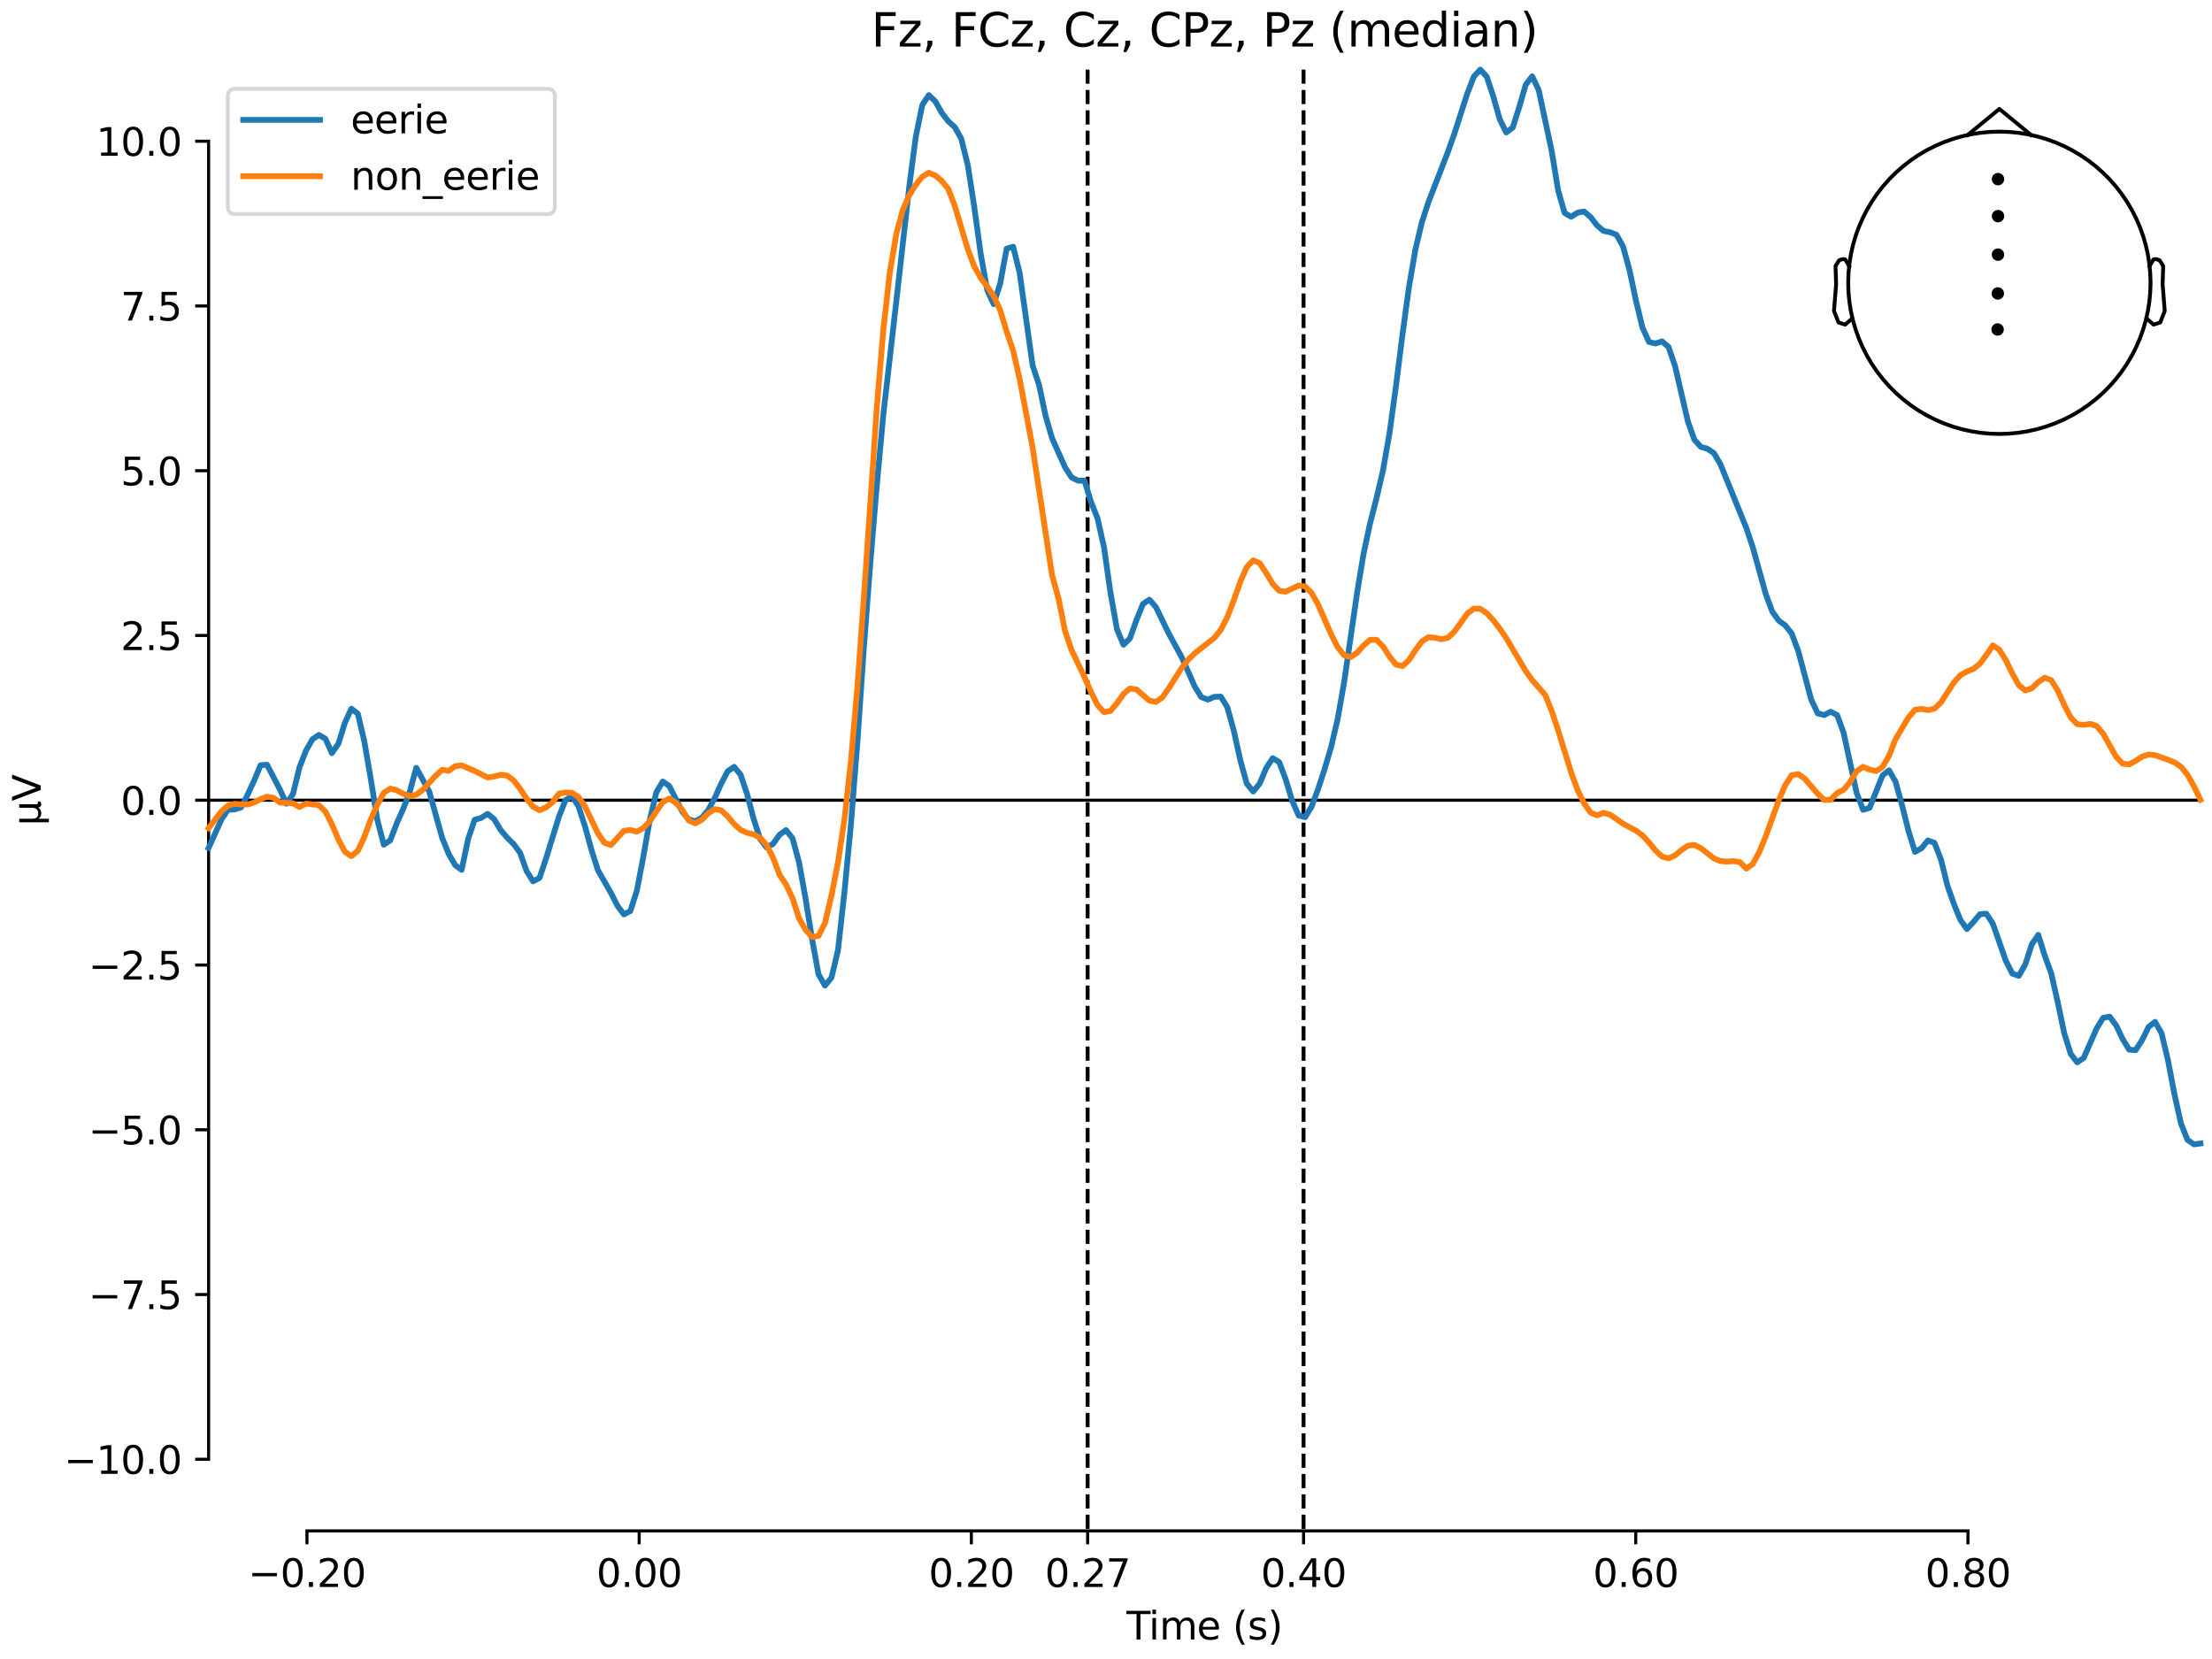 <?xml version="1.0" encoding="utf-8" standalone="no"?>
<!DOCTYPE svg PUBLIC "-//W3C//DTD SVG 1.1//EN"
  "http://www.w3.org/Graphics/SVG/1.1/DTD/svg11.dtd">
<svg xmlns:xlink="http://www.w3.org/1999/xlink" width="576pt" height="432pt" viewBox="0 0 576 432" xmlns="http://www.w3.org/2000/svg" version="1.1">
 <defs>
  <style type="text/css">*{stroke-linejoin: round; stroke-linecap: butt}</style>
 </defs>
 <g id="figure_1">
  <g id="patch_1">
   <path d="M 0 432 
L 576 432 
L 576 0 
L 0 0 
z
" style="fill: #ffffff"/>
  </g>
  <g id="axes_1">
   <g id="patch_2">
    <path d="M 54.324 398.644 
L 573 398.644 
L 573 18.118 
L 54.324 18.118 
L 54.324 398.644 
z
" style="fill: none; opacity: 0"/>
   </g>
   <g id="patch_3">
    <path d="M 54.324 379.99 
L 54.324 36.772 
" style="fill: none; stroke: #000000; stroke-width: 0.8; stroke-linejoin: miter; stroke-linecap: square"/>
   </g>
   <g id="LineCollection_1">
    <path d="M 283.217 18.118 
L 283.217 398.644 
" clip-path="url(#p499fb00782)" style="fill: none; stroke-dasharray: 3.7,1.6; stroke-dashoffset: 0; stroke: #000000"/>
    <path d="M 339.443 18.118 
L 339.443 398.644 
" clip-path="url(#p499fb00782)" style="fill: none; stroke-dasharray: 3.7,1.6; stroke-dashoffset: 0; stroke: #000000"/>
   </g>
   <g id="matplotlib.axis_1">
    <g id="xtick_1">
     <g id="line2d_1">
      <defs>
       <path id="m2e7e20b587" d="M 0 0 
L 0 3.5 
" style="stroke: #000000; stroke-width: 0.8"/>
      </defs>
      <g>
       <use xlink:href="#m2e7e20b587" x="79.936" y="398.644" style="stroke: #000000; stroke-width: 0.8"/>
      </g>
     </g>
     <g id="text_1">
      <!-- −0.20 -->
      <g transform="translate(64.614 413.242) scale(0.1 -0.1)">
       <defs>
        <path id="DejaVuSans-2212" d="M 678 2272 
L 4684 2272 
L 4684 1741 
L 678 1741 
L 678 2272 
z
" transform="scale(0.016)"/>
        <path id="DejaVuSans-30" d="M 2034 4250 
Q 1547 4250 1301 3770 
Q 1056 3291 1056 2328 
Q 1056 1369 1301 889 
Q 1547 409 2034 409 
Q 2525 409 2770 889 
Q 3016 1369 3016 2328 
Q 3016 3291 2770 3770 
Q 2525 4250 2034 4250 
z
M 2034 4750 
Q 2819 4750 3233 4129 
Q 3647 3509 3647 2328 
Q 3647 1150 3233 529 
Q 2819 -91 2034 -91 
Q 1250 -91 836 529 
Q 422 1150 422 2328 
Q 422 3509 836 4129 
Q 1250 4750 2034 4750 
z
" transform="scale(0.016)"/>
        <path id="DejaVuSans-2e" d="M 684 794 
L 1344 794 
L 1344 0 
L 684 0 
L 684 794 
z
" transform="scale(0.016)"/>
        <path id="DejaVuSans-32" d="M 1228 531 
L 3431 531 
L 3431 0 
L 469 0 
L 469 531 
Q 828 903 1448 1529 
Q 2069 2156 2228 2338 
Q 2531 2678 2651 2914 
Q 2772 3150 2772 3378 
Q 2772 3750 2511 3984 
Q 2250 4219 1831 4219 
Q 1534 4219 1204 4116 
Q 875 4013 500 3803 
L 500 4441 
Q 881 4594 1212 4672 
Q 1544 4750 1819 4750 
Q 2544 4750 2975 4387 
Q 3406 4025 3406 3419 
Q 3406 3131 3298 2873 
Q 3191 2616 2906 2266 
Q 2828 2175 2409 1742 
Q 1991 1309 1228 531 
z
" transform="scale(0.016)"/>
       </defs>
       <use xlink:href="#DejaVuSans-2212"/>
       <use xlink:href="#DejaVuSans-30" transform="translate(83.789 0)"/>
       <use xlink:href="#DejaVuSans-2e" transform="translate(147.412 0)"/>
       <use xlink:href="#DejaVuSans-32" transform="translate(179.199 0)"/>
       <use xlink:href="#DejaVuSans-30" transform="translate(242.822 0)"/>
      </g>
     </g>
    </g>
    <g id="xtick_2">
     <g id="line2d_2">
      <g>
       <use xlink:href="#m2e7e20b587" x="166.439" y="398.644" style="stroke: #000000; stroke-width: 0.8"/>
      </g>
     </g>
     <g id="text_2">
      <!-- 0.00 -->
      <g transform="translate(155.306 413.242) scale(0.1 -0.1)">
       <use xlink:href="#DejaVuSans-30"/>
       <use xlink:href="#DejaVuSans-2e" transform="translate(63.623 0)"/>
       <use xlink:href="#DejaVuSans-30" transform="translate(95.41 0)"/>
       <use xlink:href="#DejaVuSans-30" transform="translate(159.033 0)"/>
      </g>
     </g>
    </g>
    <g id="xtick_3">
     <g id="line2d_3">
      <g>
       <use xlink:href="#m2e7e20b587" x="252.941" y="398.644" style="stroke: #000000; stroke-width: 0.8"/>
      </g>
     </g>
     <g id="text_3">
      <!-- 0.20 -->
      <g transform="translate(241.808 413.242) scale(0.1 -0.1)">
       <use xlink:href="#DejaVuSans-30"/>
       <use xlink:href="#DejaVuSans-2e" transform="translate(63.623 0)"/>
       <use xlink:href="#DejaVuSans-32" transform="translate(95.41 0)"/>
       <use xlink:href="#DejaVuSans-30" transform="translate(159.033 0)"/>
      </g>
     </g>
    </g>
    <g id="xtick_4">
     <g id="line2d_4">
      <g>
       <use xlink:href="#m2e7e20b587" x="283.217" y="398.644" style="stroke: #000000; stroke-width: 0.8"/>
      </g>
     </g>
     <g id="text_4">
      <!-- 0.27 -->
      <g transform="translate(272.084 413.242) scale(0.1 -0.1)">
       <defs>
        <path id="DejaVuSans-37" d="M 525 4666 
L 3525 4666 
L 3525 4397 
L 1831 0 
L 1172 0 
L 2766 4134 
L 525 4134 
L 525 4666 
z
" transform="scale(0.016)"/>
       </defs>
       <use xlink:href="#DejaVuSans-30"/>
       <use xlink:href="#DejaVuSans-2e" transform="translate(63.623 0)"/>
       <use xlink:href="#DejaVuSans-32" transform="translate(95.41 0)"/>
       <use xlink:href="#DejaVuSans-37" transform="translate(159.033 0)"/>
      </g>
     </g>
    </g>
    <g id="xtick_5">
     <g id="line2d_5">
      <g>
       <use xlink:href="#m2e7e20b587" x="339.443" y="398.644" style="stroke: #000000; stroke-width: 0.8"/>
      </g>
     </g>
     <g id="text_5">
      <!-- 0.40 -->
      <g transform="translate(328.311 413.242) scale(0.1 -0.1)">
       <defs>
        <path id="DejaVuSans-34" d="M 2419 4116 
L 825 1625 
L 2419 1625 
L 2419 4116 
z
M 2253 4666 
L 3047 4666 
L 3047 1625 
L 3713 1625 
L 3713 1100 
L 3047 1100 
L 3047 0 
L 2419 0 
L 2419 1100 
L 313 1100 
L 313 1709 
L 2253 4666 
z
" transform="scale(0.016)"/>
       </defs>
       <use xlink:href="#DejaVuSans-30"/>
       <use xlink:href="#DejaVuSans-2e" transform="translate(63.623 0)"/>
       <use xlink:href="#DejaVuSans-34" transform="translate(95.41 0)"/>
       <use xlink:href="#DejaVuSans-30" transform="translate(159.033 0)"/>
      </g>
     </g>
    </g>
    <g id="xtick_6">
     <g id="line2d_6">
      <g>
       <use xlink:href="#m2e7e20b587" x="425.946" y="398.644" style="stroke: #000000; stroke-width: 0.8"/>
      </g>
     </g>
     <g id="text_6">
      <!-- 0.60 -->
      <g transform="translate(414.813 413.242) scale(0.1 -0.1)">
       <defs>
        <path id="DejaVuSans-36" d="M 2113 2584 
Q 1688 2584 1439 2293 
Q 1191 2003 1191 1497 
Q 1191 994 1439 701 
Q 1688 409 2113 409 
Q 2538 409 2786 701 
Q 3034 994 3034 1497 
Q 3034 2003 2786 2293 
Q 2538 2584 2113 2584 
z
M 3366 4563 
L 3366 3988 
Q 3128 4100 2886 4159 
Q 2644 4219 2406 4219 
Q 1781 4219 1451 3797 
Q 1122 3375 1075 2522 
Q 1259 2794 1537 2939 
Q 1816 3084 2150 3084 
Q 2853 3084 3261 2657 
Q 3669 2231 3669 1497 
Q 3669 778 3244 343 
Q 2819 -91 2113 -91 
Q 1303 -91 875 529 
Q 447 1150 447 2328 
Q 447 3434 972 4092 
Q 1497 4750 2381 4750 
Q 2619 4750 2861 4703 
Q 3103 4656 3366 4563 
z
" transform="scale(0.016)"/>
       </defs>
       <use xlink:href="#DejaVuSans-30"/>
       <use xlink:href="#DejaVuSans-2e" transform="translate(63.623 0)"/>
       <use xlink:href="#DejaVuSans-36" transform="translate(95.41 0)"/>
       <use xlink:href="#DejaVuSans-30" transform="translate(159.033 0)"/>
      </g>
     </g>
    </g>
    <g id="xtick_7">
     <g id="line2d_7">
      <g>
       <use xlink:href="#m2e7e20b587" x="512.448" y="398.644" style="stroke: #000000; stroke-width: 0.8"/>
      </g>
     </g>
     <g id="text_7">
      <!-- 0.80 -->
      <g transform="translate(501.315 413.242) scale(0.1 -0.1)">
       <defs>
        <path id="DejaVuSans-38" d="M 2034 2216 
Q 1584 2216 1326 1975 
Q 1069 1734 1069 1313 
Q 1069 891 1326 650 
Q 1584 409 2034 409 
Q 2484 409 2743 651 
Q 3003 894 3003 1313 
Q 3003 1734 2745 1975 
Q 2488 2216 2034 2216 
z
M 1403 2484 
Q 997 2584 770 2862 
Q 544 3141 544 3541 
Q 544 4100 942 4425 
Q 1341 4750 2034 4750 
Q 2731 4750 3128 4425 
Q 3525 4100 3525 3541 
Q 3525 3141 3298 2862 
Q 3072 2584 2669 2484 
Q 3125 2378 3379 2068 
Q 3634 1759 3634 1313 
Q 3634 634 3220 271 
Q 2806 -91 2034 -91 
Q 1263 -91 848 271 
Q 434 634 434 1313 
Q 434 1759 690 2068 
Q 947 2378 1403 2484 
z
M 1172 3481 
Q 1172 3119 1398 2916 
Q 1625 2713 2034 2713 
Q 2441 2713 2670 2916 
Q 2900 3119 2900 3481 
Q 2900 3844 2670 4047 
Q 2441 4250 2034 4250 
Q 1625 4250 1398 4047 
Q 1172 3844 1172 3481 
z
" transform="scale(0.016)"/>
       </defs>
       <use xlink:href="#DejaVuSans-30"/>
       <use xlink:href="#DejaVuSans-2e" transform="translate(63.623 0)"/>
       <use xlink:href="#DejaVuSans-38" transform="translate(95.41 0)"/>
       <use xlink:href="#DejaVuSans-30" transform="translate(159.033 0)"/>
      </g>
     </g>
    </g>
    <g id="text_8">
     <!-- Time (s) -->
     <g transform="translate(293.333 426.92) scale(0.1 -0.1)">
      <defs>
       <path id="DejaVuSans-54" d="M -19 4666 
L 3928 4666 
L 3928 4134 
L 2272 4134 
L 2272 0 
L 1638 0 
L 1638 4134 
L -19 4134 
L -19 4666 
z
" transform="scale(0.016)"/>
       <path id="DejaVuSans-69" d="M 603 3500 
L 1178 3500 
L 1178 0 
L 603 0 
L 603 3500 
z
M 603 4863 
L 1178 4863 
L 1178 4134 
L 603 4134 
L 603 4863 
z
" transform="scale(0.016)"/>
       <path id="DejaVuSans-6d" d="M 3328 2828 
Q 3544 3216 3844 3400 
Q 4144 3584 4550 3584 
Q 5097 3584 5394 3201 
Q 5691 2819 5691 2113 
L 5691 0 
L 5113 0 
L 5113 2094 
Q 5113 2597 4934 2840 
Q 4756 3084 4391 3084 
Q 3944 3084 3684 2787 
Q 3425 2491 3425 1978 
L 3425 0 
L 2847 0 
L 2847 2094 
Q 2847 2600 2669 2842 
Q 2491 3084 2119 3084 
Q 1678 3084 1418 2786 
Q 1159 2488 1159 1978 
L 1159 0 
L 581 0 
L 581 3500 
L 1159 3500 
L 1159 2956 
Q 1356 3278 1631 3431 
Q 1906 3584 2284 3584 
Q 2666 3584 2933 3390 
Q 3200 3197 3328 2828 
z
" transform="scale(0.016)"/>
       <path id="DejaVuSans-65" d="M 3597 1894 
L 3597 1613 
L 953 1613 
Q 991 1019 1311 708 
Q 1631 397 2203 397 
Q 2534 397 2845 478 
Q 3156 559 3463 722 
L 3463 178 
Q 3153 47 2828 -22 
Q 2503 -91 2169 -91 
Q 1331 -91 842 396 
Q 353 884 353 1716 
Q 353 2575 817 3079 
Q 1281 3584 2069 3584 
Q 2775 3584 3186 3129 
Q 3597 2675 3597 1894 
z
M 3022 2063 
Q 3016 2534 2758 2815 
Q 2500 3097 2075 3097 
Q 1594 3097 1305 2825 
Q 1016 2553 972 2059 
L 3022 2063 
z
" transform="scale(0.016)"/>
       <path id="DejaVuSans-20" transform="scale(0.016)"/>
       <path id="DejaVuSans-28" d="M 1984 4856 
Q 1566 4138 1362 3434 
Q 1159 2731 1159 2009 
Q 1159 1288 1364 580 
Q 1569 -128 1984 -844 
L 1484 -844 
Q 1016 -109 783 600 
Q 550 1309 550 2009 
Q 550 2706 781 3412 
Q 1013 4119 1484 4856 
L 1984 4856 
z
" transform="scale(0.016)"/>
       <path id="DejaVuSans-73" d="M 2834 3397 
L 2834 2853 
Q 2591 2978 2328 3040 
Q 2066 3103 1784 3103 
Q 1356 3103 1142 2972 
Q 928 2841 928 2578 
Q 928 2378 1081 2264 
Q 1234 2150 1697 2047 
L 1894 2003 
Q 2506 1872 2764 1633 
Q 3022 1394 3022 966 
Q 3022 478 2636 193 
Q 2250 -91 1575 -91 
Q 1294 -91 989 -36 
Q 684 19 347 128 
L 347 722 
Q 666 556 975 473 
Q 1284 391 1588 391 
Q 1994 391 2212 530 
Q 2431 669 2431 922 
Q 2431 1156 2273 1281 
Q 2116 1406 1581 1522 
L 1381 1569 
Q 847 1681 609 1914 
Q 372 2147 372 2553 
Q 372 3047 722 3315 
Q 1072 3584 1716 3584 
Q 2034 3584 2315 3537 
Q 2597 3491 2834 3397 
z
" transform="scale(0.016)"/>
       <path id="DejaVuSans-29" d="M 513 4856 
L 1013 4856 
Q 1481 4119 1714 3412 
Q 1947 2706 1947 2009 
Q 1947 1309 1714 600 
Q 1481 -109 1013 -844 
L 513 -844 
Q 928 -128 1133 580 
Q 1338 1288 1338 2009 
Q 1338 2731 1133 3434 
Q 928 4138 513 4856 
z
" transform="scale(0.016)"/>
      </defs>
      <use xlink:href="#DejaVuSans-54"/>
      <use xlink:href="#DejaVuSans-69" transform="translate(57.959 0)"/>
      <use xlink:href="#DejaVuSans-6d" transform="translate(85.742 0)"/>
      <use xlink:href="#DejaVuSans-65" transform="translate(183.154 0)"/>
      <use xlink:href="#DejaVuSans-20" transform="translate(244.678 0)"/>
      <use xlink:href="#DejaVuSans-28" transform="translate(276.465 0)"/>
      <use xlink:href="#DejaVuSans-73" transform="translate(315.479 0)"/>
      <use xlink:href="#DejaVuSans-29" transform="translate(367.578 0)"/>
     </g>
    </g>
   </g>
   <g id="matplotlib.axis_2">
    <g id="ytick_1">
     <g id="line2d_8">
      <defs>
       <path id="mdd36b2d9fa" d="M 0 0 
L -3.5 0 
" style="stroke: #000000; stroke-width: 0.8"/>
      </defs>
      <g>
       <use xlink:href="#mdd36b2d9fa" x="54.324" y="379.99" style="stroke: #000000; stroke-width: 0.8"/>
      </g>
     </g>
     <g id="text_9">
      <!-- −10.0 -->
      <g transform="translate(16.678 383.79) scale(0.1 -0.1)">
       <defs>
        <path id="DejaVuSans-31" d="M 794 531 
L 1825 531 
L 1825 4091 
L 703 3866 
L 703 4441 
L 1819 4666 
L 2450 4666 
L 2450 531 
L 3481 531 
L 3481 0 
L 794 0 
L 794 531 
z
" transform="scale(0.016)"/>
       </defs>
       <use xlink:href="#DejaVuSans-2212"/>
       <use xlink:href="#DejaVuSans-31" transform="translate(83.789 0)"/>
       <use xlink:href="#DejaVuSans-30" transform="translate(147.412 0)"/>
       <use xlink:href="#DejaVuSans-2e" transform="translate(211.035 0)"/>
       <use xlink:href="#DejaVuSans-30" transform="translate(242.822 0)"/>
      </g>
     </g>
    </g>
    <g id="ytick_2">
     <g id="line2d_9">
      <g>
       <use xlink:href="#mdd36b2d9fa" x="54.324" y="337.088" style="stroke: #000000; stroke-width: 0.8"/>
      </g>
     </g>
     <g id="text_10">
      <!-- −7.5 -->
      <g transform="translate(23.041 340.887) scale(0.1 -0.1)">
       <defs>
        <path id="DejaVuSans-35" d="M 691 4666 
L 3169 4666 
L 3169 4134 
L 1269 4134 
L 1269 2991 
Q 1406 3038 1543 3061 
Q 1681 3084 1819 3084 
Q 2600 3084 3056 2656 
Q 3513 2228 3513 1497 
Q 3513 744 3044 326 
Q 2575 -91 1722 -91 
Q 1428 -91 1123 -41 
Q 819 9 494 109 
L 494 744 
Q 775 591 1075 516 
Q 1375 441 1709 441 
Q 2250 441 2565 725 
Q 2881 1009 2881 1497 
Q 2881 1984 2565 2268 
Q 2250 2553 1709 2553 
Q 1456 2553 1204 2497 
Q 953 2441 691 2322 
L 691 4666 
z
" transform="scale(0.016)"/>
       </defs>
       <use xlink:href="#DejaVuSans-2212"/>
       <use xlink:href="#DejaVuSans-37" transform="translate(83.789 0)"/>
       <use xlink:href="#DejaVuSans-2e" transform="translate(147.412 0)"/>
       <use xlink:href="#DejaVuSans-35" transform="translate(179.199 0)"/>
      </g>
     </g>
    </g>
    <g id="ytick_3">
     <g id="line2d_10">
      <g>
       <use xlink:href="#mdd36b2d9fa" x="54.324" y="294.186" style="stroke: #000000; stroke-width: 0.8"/>
      </g>
     </g>
     <g id="text_11">
      <!-- −5.0 -->
      <g transform="translate(23.041 297.985) scale(0.1 -0.1)">
       <use xlink:href="#DejaVuSans-2212"/>
       <use xlink:href="#DejaVuSans-35" transform="translate(83.789 0)"/>
       <use xlink:href="#DejaVuSans-2e" transform="translate(147.412 0)"/>
       <use xlink:href="#DejaVuSans-30" transform="translate(179.199 0)"/>
      </g>
     </g>
    </g>
    <g id="ytick_4">
     <g id="line2d_11">
      <g>
       <use xlink:href="#mdd36b2d9fa" x="54.324" y="251.283" style="stroke: #000000; stroke-width: 0.8"/>
      </g>
     </g>
     <g id="text_12">
      <!-- −2.5 -->
      <g transform="translate(23.041 255.082) scale(0.1 -0.1)">
       <use xlink:href="#DejaVuSans-2212"/>
       <use xlink:href="#DejaVuSans-32" transform="translate(83.789 0)"/>
       <use xlink:href="#DejaVuSans-2e" transform="translate(147.412 0)"/>
       <use xlink:href="#DejaVuSans-35" transform="translate(179.199 0)"/>
      </g>
     </g>
    </g>
    <g id="ytick_5">
     <g id="line2d_12">
      <g>
       <use xlink:href="#mdd36b2d9fa" x="54.324" y="208.381" style="stroke: #000000; stroke-width: 0.8"/>
      </g>
     </g>
     <g id="text_13">
      <!-- 0.0 -->
      <g transform="translate(31.421 212.18) scale(0.1 -0.1)">
       <use xlink:href="#DejaVuSans-30"/>
       <use xlink:href="#DejaVuSans-2e" transform="translate(63.623 0)"/>
       <use xlink:href="#DejaVuSans-30" transform="translate(95.41 0)"/>
      </g>
     </g>
    </g>
    <g id="ytick_6">
     <g id="line2d_13">
      <g>
       <use xlink:href="#mdd36b2d9fa" x="54.324" y="165.479" style="stroke: #000000; stroke-width: 0.8"/>
      </g>
     </g>
     <g id="text_14">
      <!-- 2.5 -->
      <g transform="translate(31.421 169.278) scale(0.1 -0.1)">
       <use xlink:href="#DejaVuSans-32"/>
       <use xlink:href="#DejaVuSans-2e" transform="translate(63.623 0)"/>
       <use xlink:href="#DejaVuSans-35" transform="translate(95.41 0)"/>
      </g>
     </g>
    </g>
    <g id="ytick_7">
     <g id="line2d_14">
      <g>
       <use xlink:href="#mdd36b2d9fa" x="54.324" y="122.576" style="stroke: #000000; stroke-width: 0.8"/>
      </g>
     </g>
     <g id="text_15">
      <!-- 5.0 -->
      <g transform="translate(31.421 126.375) scale(0.1 -0.1)">
       <use xlink:href="#DejaVuSans-35"/>
       <use xlink:href="#DejaVuSans-2e" transform="translate(63.623 0)"/>
       <use xlink:href="#DejaVuSans-30" transform="translate(95.41 0)"/>
      </g>
     </g>
    </g>
    <g id="ytick_8">
     <g id="line2d_15">
      <g>
       <use xlink:href="#mdd36b2d9fa" x="54.324" y="79.674" style="stroke: #000000; stroke-width: 0.8"/>
      </g>
     </g>
     <g id="text_16">
      <!-- 7.5 -->
      <g transform="translate(31.421 83.473) scale(0.1 -0.1)">
       <use xlink:href="#DejaVuSans-37"/>
       <use xlink:href="#DejaVuSans-2e" transform="translate(63.623 0)"/>
       <use xlink:href="#DejaVuSans-35" transform="translate(95.41 0)"/>
      </g>
     </g>
    </g>
    <g id="ytick_9">
     <g id="line2d_16">
      <g>
       <use xlink:href="#mdd36b2d9fa" x="54.324" y="36.772" style="stroke: #000000; stroke-width: 0.8"/>
      </g>
     </g>
     <g id="text_17">
      <!-- 10.0 -->
      <g transform="translate(25.058 40.571) scale(0.1 -0.1)">
       <use xlink:href="#DejaVuSans-31"/>
       <use xlink:href="#DejaVuSans-30" transform="translate(63.623 0)"/>
       <use xlink:href="#DejaVuSans-2e" transform="translate(127.246 0)"/>
       <use xlink:href="#DejaVuSans-30" transform="translate(159.033 0)"/>
      </g>
     </g>
    </g>
    <g id="text_18">
     <!-- µV -->
     <g transform="translate(10.599 214.982) rotate(-90) scale(0.1 -0.1)">
      <defs>
       <path id="DejaVuSans-b5" d="M 544 -1331 
L 544 3500 
L 1119 3500 
L 1119 1325 
Q 1119 872 1334 640 
Q 1550 409 1972 409 
Q 2434 409 2667 671 
Q 2900 934 2900 1459 
L 2900 3500 
L 3475 3500 
L 3475 806 
Q 3475 619 3529 530 
Q 3584 441 3700 441 
Q 3728 441 3778 458 
Q 3828 475 3916 513 
L 3916 50 
Q 3788 -22 3673 -56 
Q 3559 -91 3450 -91 
Q 3234 -91 3106 31 
Q 2978 153 2931 403 
Q 2775 156 2548 32 
Q 2322 -91 2016 -91 
Q 1697 -91 1473 31 
Q 1250 153 1119 397 
L 1119 -1331 
L 544 -1331 
z
" transform="scale(0.016)"/>
       <path id="DejaVuSans-56" d="M 1831 0 
L 50 4666 
L 709 4666 
L 2188 738 
L 3669 4666 
L 4325 4666 
L 2547 0 
L 1831 0 
z
" transform="scale(0.016)"/>
      </defs>
      <use xlink:href="#DejaVuSans-b5"/>
      <use xlink:href="#DejaVuSans-56" transform="translate(63.623 0)"/>
     </g>
    </g>
   </g>
   <g id="patch_4">
    <path d="M 79.936 398.644 
L 512.448 398.644 
" style="fill: none; stroke: #000000; stroke-width: 0.8; stroke-linejoin: miter; stroke-linecap: square"/>
   </g>
   <g id="patch_5">
    <path d="M 54.324 208.381 
L 573 208.381 
" style="fill: none; stroke: #000000; stroke-width: 0.8; stroke-linejoin: miter; stroke-linecap: square"/>
   </g>
   <g id="text_19">
    <!-- Fz, FCz, Cz, CPz, Pz (median) -->
    <g transform="translate(226.875 12.118) scale(0.12 -0.12)">
     <defs>
      <path id="DejaVuSans-46" d="M 628 4666 
L 3309 4666 
L 3309 4134 
L 1259 4134 
L 1259 2759 
L 3109 2759 
L 3109 2228 
L 1259 2228 
L 1259 0 
L 628 0 
L 628 4666 
z
" transform="scale(0.016)"/>
      <path id="DejaVuSans-7a" d="M 353 3500 
L 3084 3500 
L 3084 2975 
L 922 459 
L 3084 459 
L 3084 0 
L 275 0 
L 275 525 
L 2438 3041 
L 353 3041 
L 353 3500 
z
" transform="scale(0.016)"/>
      <path id="DejaVuSans-2c" d="M 750 794 
L 1409 794 
L 1409 256 
L 897 -744 
L 494 -744 
L 750 256 
L 750 794 
z
" transform="scale(0.016)"/>
      <path id="DejaVuSans-43" d="M 4122 4306 
L 4122 3641 
Q 3803 3938 3442 4084 
Q 3081 4231 2675 4231 
Q 1875 4231 1450 3742 
Q 1025 3253 1025 2328 
Q 1025 1406 1450 917 
Q 1875 428 2675 428 
Q 3081 428 3442 575 
Q 3803 722 4122 1019 
L 4122 359 
Q 3791 134 3420 21 
Q 3050 -91 2638 -91 
Q 1578 -91 968 557 
Q 359 1206 359 2328 
Q 359 3453 968 4101 
Q 1578 4750 2638 4750 
Q 3056 4750 3426 4639 
Q 3797 4528 4122 4306 
z
" transform="scale(0.016)"/>
      <path id="DejaVuSans-50" d="M 1259 4147 
L 1259 2394 
L 2053 2394 
Q 2494 2394 2734 2622 
Q 2975 2850 2975 3272 
Q 2975 3691 2734 3919 
Q 2494 4147 2053 4147 
L 1259 4147 
z
M 628 4666 
L 2053 4666 
Q 2838 4666 3239 4311 
Q 3641 3956 3641 3272 
Q 3641 2581 3239 2228 
Q 2838 1875 2053 1875 
L 1259 1875 
L 1259 0 
L 628 0 
L 628 4666 
z
" transform="scale(0.016)"/>
      <path id="DejaVuSans-64" d="M 2906 2969 
L 2906 4863 
L 3481 4863 
L 3481 0 
L 2906 0 
L 2906 525 
Q 2725 213 2448 61 
Q 2172 -91 1784 -91 
Q 1150 -91 751 415 
Q 353 922 353 1747 
Q 353 2572 751 3078 
Q 1150 3584 1784 3584 
Q 2172 3584 2448 3432 
Q 2725 3281 2906 2969 
z
M 947 1747 
Q 947 1113 1208 752 
Q 1469 391 1925 391 
Q 2381 391 2643 752 
Q 2906 1113 2906 1747 
Q 2906 2381 2643 2742 
Q 2381 3103 1925 3103 
Q 1469 3103 1208 2742 
Q 947 2381 947 1747 
z
" transform="scale(0.016)"/>
      <path id="DejaVuSans-61" d="M 2194 1759 
Q 1497 1759 1228 1600 
Q 959 1441 959 1056 
Q 959 750 1161 570 
Q 1363 391 1709 391 
Q 2188 391 2477 730 
Q 2766 1069 2766 1631 
L 2766 1759 
L 2194 1759 
z
M 3341 1997 
L 3341 0 
L 2766 0 
L 2766 531 
Q 2569 213 2275 61 
Q 1981 -91 1556 -91 
Q 1019 -91 701 211 
Q 384 513 384 1019 
Q 384 1609 779 1909 
Q 1175 2209 1959 2209 
L 2766 2209 
L 2766 2266 
Q 2766 2663 2505 2880 
Q 2244 3097 1772 3097 
Q 1472 3097 1187 3025 
Q 903 2953 641 2809 
L 641 3341 
Q 956 3463 1253 3523 
Q 1550 3584 1831 3584 
Q 2591 3584 2966 3190 
Q 3341 2797 3341 1997 
z
" transform="scale(0.016)"/>
      <path id="DejaVuSans-6e" d="M 3513 2113 
L 3513 0 
L 2938 0 
L 2938 2094 
Q 2938 2591 2744 2837 
Q 2550 3084 2163 3084 
Q 1697 3084 1428 2787 
Q 1159 2491 1159 1978 
L 1159 0 
L 581 0 
L 581 3500 
L 1159 3500 
L 1159 2956 
Q 1366 3272 1645 3428 
Q 1925 3584 2291 3584 
Q 2894 3584 3203 3211 
Q 3513 2838 3513 2113 
z
" transform="scale(0.016)"/>
     </defs>
     <use xlink:href="#DejaVuSans-46"/>
     <use xlink:href="#DejaVuSans-7a" transform="translate(57.52 0)"/>
     <use xlink:href="#DejaVuSans-2c" transform="translate(110.01 0)"/>
     <use xlink:href="#DejaVuSans-20" transform="translate(141.797 0)"/>
     <use xlink:href="#DejaVuSans-46" transform="translate(173.584 0)"/>
     <use xlink:href="#DejaVuSans-43" transform="translate(231.104 0)"/>
     <use xlink:href="#DejaVuSans-7a" transform="translate(300.928 0)"/>
     <use xlink:href="#DejaVuSans-2c" transform="translate(353.418 0)"/>
     <use xlink:href="#DejaVuSans-20" transform="translate(385.205 0)"/>
     <use xlink:href="#DejaVuSans-43" transform="translate(416.992 0)"/>
     <use xlink:href="#DejaVuSans-7a" transform="translate(486.816 0)"/>
     <use xlink:href="#DejaVuSans-2c" transform="translate(539.307 0)"/>
     <use xlink:href="#DejaVuSans-20" transform="translate(571.094 0)"/>
     <use xlink:href="#DejaVuSans-43" transform="translate(602.881 0)"/>
     <use xlink:href="#DejaVuSans-50" transform="translate(672.705 0)"/>
     <use xlink:href="#DejaVuSans-7a" transform="translate(733.008 0)"/>
     <use xlink:href="#DejaVuSans-2c" transform="translate(785.498 0)"/>
     <use xlink:href="#DejaVuSans-20" transform="translate(817.285 0)"/>
     <use xlink:href="#DejaVuSans-50" transform="translate(849.072 0)"/>
     <use xlink:href="#DejaVuSans-7a" transform="translate(909.375 0)"/>
     <use xlink:href="#DejaVuSans-20" transform="translate(961.865 0)"/>
     <use xlink:href="#DejaVuSans-28" transform="translate(993.652 0)"/>
     <use xlink:href="#DejaVuSans-6d" transform="translate(1032.666 0)"/>
     <use xlink:href="#DejaVuSans-65" transform="translate(1130.078 0)"/>
     <use xlink:href="#DejaVuSans-64" transform="translate(1191.602 0)"/>
     <use xlink:href="#DejaVuSans-69" transform="translate(1255.078 0)"/>
     <use xlink:href="#DejaVuSans-61" transform="translate(1282.861 0)"/>
     <use xlink:href="#DejaVuSans-6e" transform="translate(1344.141 0)"/>
     <use xlink:href="#DejaVuSans-29" transform="translate(1407.52 0)"/>
    </g>
   </g>
   <g id="legend_1">
    <g id="patch_6">
     <path d="M 61.324 55.753 
L 142.466 55.753 
Q 144.466 55.753 144.466 53.753 
L 144.466 25.118 
Q 144.466 23.118 142.466 23.118 
L 61.324 23.118 
Q 59.324 23.118 59.324 25.118 
L 59.324 53.753 
Q 59.324 55.753 61.324 55.753 
z
" style="fill: #ffffff; opacity: 0.8; stroke: #cccccc; stroke-linejoin: miter"/>
    </g>
    <g id="line2d_17">
     <path d="M 63.324 31.217 
L 73.324 31.217 
L 83.324 31.217 
" style="fill: none; stroke: #1f77b4; stroke-width: 1.5; stroke-linecap: square"/>
    </g>
    <g id="text_20">
     <!-- eerie -->
     <g transform="translate(91.324 34.717) scale(0.1 -0.1)">
      <defs>
       <path id="DejaVuSans-72" d="M 2631 2963 
Q 2534 3019 2420 3045 
Q 2306 3072 2169 3072 
Q 1681 3072 1420 2755 
Q 1159 2438 1159 1844 
L 1159 0 
L 581 0 
L 581 3500 
L 1159 3500 
L 1159 2956 
Q 1341 3275 1631 3429 
Q 1922 3584 2338 3584 
Q 2397 3584 2469 3576 
Q 2541 3569 2628 3553 
L 2631 2963 
z
" transform="scale(0.016)"/>
      </defs>
      <use xlink:href="#DejaVuSans-65"/>
      <use xlink:href="#DejaVuSans-65" transform="translate(61.523 0)"/>
      <use xlink:href="#DejaVuSans-72" transform="translate(123.047 0)"/>
      <use xlink:href="#DejaVuSans-69" transform="translate(164.16 0)"/>
      <use xlink:href="#DejaVuSans-65" transform="translate(191.943 0)"/>
     </g>
    </g>
    <g id="line2d_18">
     <path d="M 63.324 45.895 
L 73.324 45.895 
L 83.324 45.895 
" style="fill: none; stroke: #ff7f0e; stroke-width: 1.5; stroke-linecap: square"/>
    </g>
    <g id="text_21">
     <!-- non_eerie -->
     <g transform="translate(91.324 49.395) scale(0.1 -0.1)">
      <defs>
       <path id="DejaVuSans-6f" d="M 1959 3097 
Q 1497 3097 1228 2736 
Q 959 2375 959 1747 
Q 959 1119 1226 758 
Q 1494 397 1959 397 
Q 2419 397 2687 759 
Q 2956 1122 2956 1747 
Q 2956 2369 2687 2733 
Q 2419 3097 1959 3097 
z
M 1959 3584 
Q 2709 3584 3137 3096 
Q 3566 2609 3566 1747 
Q 3566 888 3137 398 
Q 2709 -91 1959 -91 
Q 1206 -91 779 398 
Q 353 888 353 1747 
Q 353 2609 779 3096 
Q 1206 3584 1959 3584 
z
" transform="scale(0.016)"/>
       <path id="DejaVuSans-5f" d="M 3263 -1063 
L 3263 -1509 
L -63 -1509 
L -63 -1063 
L 3263 -1063 
z
" transform="scale(0.016)"/>
      </defs>
      <use xlink:href="#DejaVuSans-6e"/>
      <use xlink:href="#DejaVuSans-6f" transform="translate(63.379 0)"/>
      <use xlink:href="#DejaVuSans-6e" transform="translate(124.561 0)"/>
      <use xlink:href="#DejaVuSans-5f" transform="translate(187.939 0)"/>
      <use xlink:href="#DejaVuSans-65" transform="translate(237.939 0)"/>
      <use xlink:href="#DejaVuSans-65" transform="translate(299.463 0)"/>
      <use xlink:href="#DejaVuSans-72" transform="translate(360.986 0)"/>
      <use xlink:href="#DejaVuSans-69" transform="translate(402.1 0)"/>
      <use xlink:href="#DejaVuSans-65" transform="translate(429.883 0)"/>
     </g>
    </g>
   </g>
   <g id="line2d_19">
    <path d="M 54.324 220.8 
L 57.703 213.299 
L 59.392 210.812 
L 61.082 210.787 
L 62.771 210.254 
L 64.461 206.982 
L 66.15 203.323 
L 67.84 199.271 
L 69.529 199.127 
L 72.908 205.611 
L 74.598 209.29 
L 76.287 206.774 
L 77.977 199.829 
L 79.666 195.501 
L 81.356 192.503 
L 83.045 191.372 
L 84.735 192.372 
L 86.424 196.114 
L 88.114 193.667 
L 89.803 188.236 
L 91.493 184.538 
L 93.182 185.858 
L 94.872 193.059 
L 96.561 202.895 
L 98.251 213.466 
L 99.94 219.967 
L 101.63 218.814 
L 103.319 214.366 
L 105.009 210.621 
L 106.698 206.168 
L 108.388 199.929 
L 111.767 206.109 
L 115.146 218.183 
L 116.835 222.336 
L 118.525 225.291 
L 120.214 226.511 
L 121.904 218.469 
L 123.593 213.475 
L 125.283 212.996 
L 126.972 211.924 
L 128.662 213.29 
L 130.351 216.108 
L 132.041 218.108 
L 133.73 219.764 
L 135.42 222.047 
L 137.109 226.772 
L 138.799 229.5 
L 140.488 228.597 
L 142.178 223.587 
L 145.557 212.635 
L 147.246 208.361 
L 148.936 207.322 
L 150.625 209.944 
L 152.315 215.121 
L 154.004 221.266 
L 155.694 226.582 
L 159.073 232.492 
L 160.762 235.816 
L 162.452 238.111 
L 164.141 237.238 
L 165.831 231.954 
L 167.52 223.107 
L 169.21 213.502 
L 170.899 206.349 
L 172.589 203.498 
L 174.278 204.677 
L 177.657 211.341 
L 179.347 213.386 
L 181.036 213.842 
L 182.726 212.967 
L 184.415 210.929 
L 186.105 207.821 
L 187.794 204.078 
L 189.484 200.836 
L 191.173 199.684 
L 192.863 201.756 
L 194.552 206.841 
L 196.242 213.23 
L 197.931 218.456 
L 199.621 220.677 
L 201.31 219.741 
L 203 217.353 
L 204.689 216.155 
L 206.379 218.314 
L 208.068 224.549 
L 209.758 233.934 
L 211.447 244.412 
L 213.137 253.699 
L 214.826 256.646 
L 216.516 254.572 
L 218.205 247.469 
L 219.895 232.263 
L 221.584 214.585 
L 223.274 193.174 
L 224.963 168.52 
L 226.653 146.385 
L 228.342 126.142 
L 230.032 107.832 
L 233.411 78.339 
L 236.79 48.425 
L 238.479 35.54 
L 240.169 27.339 
L 241.858 24.762 
L 243.548 26.39 
L 245.237 29.384 
L 246.927 31.585 
L 248.616 33.095 
L 250.306 36.089 
L 251.995 42.929 
L 253.685 53.832 
L 255.374 66.102 
L 257.064 75.541 
L 258.753 79.199 
L 260.443 73.852 
L 262.132 64.746 
L 263.822 64.242 
L 265.511 71.016 
L 268.89 95.152 
L 270.58 100.278 
L 272.269 108.29 
L 273.959 114.116 
L 277.337 121.682 
L 279.027 124.31 
L 280.716 125.166 
L 282.406 125.166 
L 284.095 130.683 
L 285.785 134.939 
L 287.474 142.475 
L 289.164 154.307 
L 290.853 163.852 
L 292.543 167.889 
L 294.232 166.249 
L 295.922 161.483 
L 297.611 157.301 
L 299.301 156.136 
L 300.99 158.075 
L 304.369 165.022 
L 307.748 171.199 
L 311.127 178.819 
L 312.817 181.522 
L 314.506 182.185 
L 316.196 181.453 
L 317.885 181.391 
L 319.575 184.121 
L 321.264 190.205 
L 322.954 197.878 
L 324.643 204.015 
L 326.333 206.126 
L 328.022 204.021 
L 329.712 200.022 
L 331.401 197.425 
L 333.091 198.439 
L 334.78 202.903 
L 336.47 208.492 
L 338.159 212.351 
L 339.849 212.799 
L 341.538 210.036 
L 343.228 205.477 
L 344.917 200.309 
L 346.607 194.575 
L 348.296 187.347 
L 349.986 177.805 
L 353.365 154.533 
L 355.054 144.282 
L 356.744 136.35 
L 358.433 129.771 
L 360.123 122.512 
L 361.812 112.854 
L 363.502 100.604 
L 365.191 87.216 
L 366.881 74.818 
L 368.57 64.96 
L 370.26 57.854 
L 371.949 52.665 
L 377.018 39.601 
L 378.707 34.837 
L 382.086 24.353 
L 383.776 19.972 
L 385.465 18.118 
L 387.155 19.978 
L 388.844 25.11 
L 390.534 31.073 
L 392.223 34.499 
L 393.913 33.213 
L 395.602 27.91 
L 397.292 22.065 
L 398.981 19.877 
L 400.671 23.443 
L 404.05 39.285 
L 405.739 49.632 
L 407.429 55.463 
L 409.118 56.441 
L 410.808 55.376 
L 412.497 55.079 
L 414.187 56.52 
L 415.876 58.712 
L 417.566 60.141 
L 419.255 60.48 
L 420.945 61.15 
L 422.634 64.166 
L 424.324 70.357 
L 426.013 78.355 
L 427.703 85.341 
L 429.392 89.042 
L 431.082 89.45 
L 432.771 88.886 
L 434.461 90.318 
L 436.15 95.211 
L 439.529 109.78 
L 441.219 114.516 
L 442.908 116.376 
L 444.598 116.846 
L 446.287 117.977 
L 447.977 120.839 
L 454.735 137.469 
L 456.424 142.52 
L 459.803 154.701 
L 461.493 159.244 
L 463.182 161.616 
L 464.872 162.842 
L 466.561 164.977 
L 468.251 169.492 
L 471.63 182.152 
L 473.319 185.757 
L 475.009 186.198 
L 476.698 185.334 
L 478.388 186.21 
L 480.077 190.839 
L 483.456 206.437 
L 485.146 210.881 
L 486.835 210.358 
L 490.214 201.906 
L 491.904 200.595 
L 493.593 203.559 
L 495.283 209.644 
L 496.972 216.389 
L 498.662 221.824 
L 500.351 220.881 
L 502.041 218.848 
L 503.73 219.473 
L 505.42 223.81 
L 507.109 230.627 
L 508.799 235.41 
L 510.488 239.543 
L 512.178 241.921 
L 513.867 240.098 
L 515.557 238.07 
L 517.246 237.914 
L 518.936 240.512 
L 522.315 250.192 
L 524.004 253.532 
L 525.694 254.113 
L 527.383 251.126 
L 529.073 245.918 
L 530.762 243.43 
L 532.452 248.867 
L 534.141 253.478 
L 535.831 260.967 
L 537.52 269.043 
L 539.21 274.433 
L 540.899 276.627 
L 542.589 275.49 
L 545.968 267.79 
L 547.657 265.045 
L 549.347 264.731 
L 551.036 266.992 
L 552.726 270.564 
L 554.415 273.316 
L 556.105 273.464 
L 557.794 270.858 
L 559.484 267.411 
L 561.173 266.083 
L 562.863 269.037 
L 564.552 276.16 
L 566.242 285.055 
L 567.931 292.588 
L 569.621 296.819 
L 571.31 297.985 
L 573 297.76 
L 573 297.76 
" style="fill: none; stroke: #1f77b4; stroke-width: 1.5; stroke-linecap: square"/>
   </g>
   <g id="line2d_20">
    <path d="M 54.324 215.636 
L 57.703 211.223 
L 59.392 209.765 
L 61.082 209.315 
L 62.771 209.462 
L 64.461 209.496 
L 66.15 208.981 
L 67.84 208.089 
L 69.529 207.466 
L 71.219 207.741 
L 72.908 208.984 
L 76.287 209.16 
L 77.977 210.148 
L 79.666 209.265 
L 83.045 209.666 
L 84.735 211.335 
L 86.424 214.632 
L 88.114 218.595 
L 89.803 221.788 
L 91.493 222.951 
L 93.182 221.539 
L 94.872 217.942 
L 96.561 213.318 
L 98.251 209.561 
L 99.94 206.448 
L 101.63 205.357 
L 103.319 205.786 
L 105.009 206.72 
L 106.698 207.272 
L 108.388 206.926 
L 110.077 205.675 
L 113.456 201.985 
L 115.146 200.453 
L 116.835 200.717 
L 118.525 199.503 
L 120.214 199.307 
L 123.593 200.763 
L 126.972 202.443 
L 128.662 202.199 
L 130.351 201.756 
L 132.041 201.96 
L 133.73 203.191 
L 135.42 205.371 
L 137.109 207.935 
L 138.799 210.059 
L 140.488 210.974 
L 142.178 210.254 
L 143.867 208.936 
L 145.557 206.65 
L 147.246 206.378 
L 148.936 206.443 
L 150.625 207.53 
L 152.315 209.985 
L 155.694 216.97 
L 157.383 219.463 
L 159.073 220.065 
L 162.452 216.331 
L 164.141 216.143 
L 165.831 216.554 
L 167.52 215.63 
L 169.21 213.818 
L 172.589 208.84 
L 174.278 207.909 
L 175.968 209.037 
L 177.657 210.877 
L 179.347 213.665 
L 181.036 214.401 
L 182.726 213.47 
L 184.415 211.791 
L 186.105 210.693 
L 187.794 211.009 
L 189.484 212.593 
L 191.173 214.588 
L 192.863 216.111 
L 194.552 216.866 
L 196.242 217.28 
L 197.931 218.136 
L 199.621 220.078 
L 201.31 223.343 
L 203 227.814 
L 204.689 230.328 
L 206.379 233.914 
L 208.068 239.128 
L 209.758 242.112 
L 211.447 243.985 
L 213.137 243.712 
L 214.826 240.334 
L 216.516 233.192 
L 218.205 224.602 
L 219.895 213.31 
L 221.584 198.126 
L 223.274 178.61 
L 224.963 155.368 
L 228.342 105.843 
L 230.032 85.709 
L 231.721 70.836 
L 233.411 60.854 
L 235.1 54.635 
L 236.79 50.783 
L 238.479 48.111 
L 240.169 46.018 
L 241.858 45 
L 243.548 45.696 
L 245.237 47.123 
L 246.927 49.19 
L 248.616 53.589 
L 251.995 64.879 
L 253.685 69.318 
L 255.374 72.4 
L 257.064 74.64 
L 258.753 77.075 
L 260.443 80.766 
L 262.132 86.31 
L 263.822 91.35 
L 265.511 98.662 
L 268.89 116.592 
L 273.959 149.8 
L 275.648 155.879 
L 277.337 164.334 
L 279.027 169.249 
L 282.406 176.346 
L 284.095 180.203 
L 285.785 183.587 
L 287.474 185.431 
L 289.164 185.137 
L 290.853 183.128 
L 292.543 180.707 
L 294.232 179.285 
L 295.922 179.524 
L 299.301 182.433 
L 300.99 182.782 
L 302.68 181.584 
L 304.369 179.214 
L 307.748 173.852 
L 309.438 171.755 
L 311.127 170.097 
L 316.196 166.111 
L 317.885 164.003 
L 319.575 160.739 
L 321.264 156.335 
L 322.954 151.542 
L 324.643 147.664 
L 326.333 145.912 
L 328.022 146.662 
L 329.712 149.188 
L 331.401 152.027 
L 333.091 153.823 
L 334.78 154.068 
L 338.159 152.466 
L 339.849 152.699 
L 341.538 154.4 
L 343.228 157.417 
L 346.607 165.138 
L 348.296 168.487 
L 349.986 170.612 
L 351.675 171.089 
L 353.365 170 
L 355.054 168.101 
L 356.744 166.614 
L 358.433 166.598 
L 360.123 168.306 
L 361.812 170.936 
L 363.502 173.05 
L 365.191 173.449 
L 366.881 171.912 
L 368.57 169.316 
L 370.26 167.016 
L 371.949 165.944 
L 373.639 166.055 
L 375.328 166.454 
L 377.018 166.089 
L 378.707 164.498 
L 382.086 159.78 
L 383.776 158.481 
L 385.465 158.521 
L 387.155 159.675 
L 388.844 161.501 
L 390.534 163.692 
L 392.223 166.18 
L 397.292 174.729 
L 398.981 177.091 
L 402.36 180.967 
L 404.05 185.113 
L 405.739 190.205 
L 409.118 201.115 
L 410.808 205.744 
L 412.497 209.184 
L 414.187 211.608 
L 415.876 212.319 
L 417.566 211.658 
L 419.255 212.138 
L 422.634 214.474 
L 426.013 216.31 
L 427.703 217.558 
L 429.392 219.373 
L 431.082 221.447 
L 432.771 223.045 
L 434.461 223.519 
L 436.15 222.764 
L 437.84 221.356 
L 439.529 220.211 
L 441.219 220.021 
L 442.908 220.87 
L 446.287 223.512 
L 447.977 224.211 
L 449.666 224.368 
L 451.356 224.237 
L 453.045 224.482 
L 454.735 226.185 
L 456.424 224.99 
L 458.114 221.866 
L 459.803 217.755 
L 463.182 208.413 
L 464.872 204.46 
L 466.561 201.846 
L 468.251 201.576 
L 469.94 202.75 
L 473.319 206.682 
L 475.009 208.284 
L 476.698 208.234 
L 478.388 206.507 
L 480.077 205.662 
L 481.767 203.634 
L 483.456 200.834 
L 485.146 199.677 
L 486.835 200.406 
L 488.525 200.785 
L 490.214 199.729 
L 491.904 196.799 
L 493.593 192.481 
L 496.972 186.811 
L 498.662 184.821 
L 500.351 184.609 
L 502.041 184.912 
L 503.73 184.535 
L 505.42 182.906 
L 508.799 177.676 
L 510.488 175.82 
L 512.178 174.878 
L 513.867 174.179 
L 515.557 172.835 
L 517.246 170.56 
L 518.936 168.038 
L 520.625 169.213 
L 522.315 171.92 
L 524.004 175.394 
L 525.694 178.408 
L 527.383 179.794 
L 529.073 179.245 
L 530.762 177.617 
L 532.452 176.469 
L 534.141 177.125 
L 535.831 179.815 
L 537.52 183.561 
L 539.21 186.833 
L 540.899 188.554 
L 542.589 188.762 
L 544.278 188.499 
L 545.968 189.048 
L 547.657 191.05 
L 551.036 197.065 
L 552.726 198.842 
L 554.415 199.041 
L 556.105 198.128 
L 557.794 197.023 
L 559.484 196.47 
L 561.173 196.638 
L 564.552 197.843 
L 566.242 198.534 
L 567.931 199.681 
L 569.621 201.742 
L 571.31 204.771 
L 573 208.251 
L 573 208.251 
" style="fill: none; stroke: #ff7f0e; stroke-width: 1.5; stroke-linecap: square"/>
   </g>
  </g>
  <g id="axes_2">
   <g id="PathCollection_1">
    <defs>
     <path id="C0_0_6562b8e80e" d="M 0 1.118 
C 0.297 1.118 0.581 1 0.791 0.791 
C 1 0.581 1.118 0.297 1.118 -0 
C 1.118 -0.297 1 -0.581 0.791 -0.791 
C 0.581 -1 0.297 -1.118 0 -1.118 
C -0.297 -1.118 -0.581 -1 -0.791 -0.791 
C -1 -0.581 -1.118 -0.297 -1.118 0 
C -1.118 0.297 -1 0.581 -0.791 0.791 
C -0.581 1 -0.297 1.118 0 1.118 
z
"/>
    </defs>
    <g clip-path="url(#p26a1c50191)">
     <use xlink:href="#C0_0_6562b8e80e" x="520.275" y="46.65" style="stroke: #000000"/>
    </g>
    <g clip-path="url(#p26a1c50191)">
     <use xlink:href="#C0_0_6562b8e80e" x="520.283" y="56.278" style="stroke: #000000"/>
    </g>
    <g clip-path="url(#p26a1c50191)">
     <use xlink:href="#C0_0_6562b8e80e" x="520.228" y="76.413" style="stroke: #000000"/>
    </g>
    <g clip-path="url(#p26a1c50191)">
     <use xlink:href="#C0_0_6562b8e80e" x="520.171" y="85.8" style="stroke: #000000"/>
    </g>
    <g clip-path="url(#p26a1c50191)">
     <use xlink:href="#C0_0_6562b8e80e" x="520.266" y="66.305" style="stroke: #000000"/>
    </g>
   </g>
   <g id="matplotlib.axis_3"/>
   <g id="matplotlib.axis_4"/>
   <g id="line2d_21">
    <path d="M 559.993 73.636 
L 559.916 71.165 
L 559.683 68.703 
L 559.296 66.26 
L 558.757 63.847 
L 558.067 61.472 
L 557.229 59.146 
L 556.247 56.876 
L 555.124 54.673 
L 553.866 52.545 
L 552.476 50.499 
L 550.96 48.545 
L 549.325 46.69 
L 547.576 44.942 
L 545.721 43.307 
L 543.767 41.791 
L 541.722 40.401 
L 539.594 39.142 
L 537.39 38.02 
L 535.121 37.038 
L 532.794 36.2 
L 530.42 35.51 
L 528.006 34.971 
L 525.564 34.584 
L 523.102 34.351 
L 520.63 34.273 
L 518.159 34.351 
L 515.697 34.584 
L 513.255 34.971 
L 510.841 35.51 
L 508.467 36.2 
L 506.14 37.038 
L 503.871 38.02 
L 501.667 39.142 
L 499.539 40.401 
L 497.494 41.791 
L 495.54 43.307 
L 493.685 44.942 
L 491.936 46.69 
L 490.301 48.545 
L 488.785 50.499 
L 487.395 52.545 
L 486.137 54.673 
L 485.014 56.876 
L 484.032 59.146 
L 483.194 61.472 
L 482.504 63.847 
L 481.965 66.26 
L 481.578 68.703 
L 481.345 71.165 
L 481.268 73.636 
L 481.345 76.108 
L 481.578 78.57 
L 481.965 81.012 
L 482.504 83.425 
L 483.194 85.8 
L 484.032 88.127 
L 485.014 90.396 
L 486.137 92.599 
L 487.395 94.728 
L 488.785 96.773 
L 490.301 98.727 
L 491.936 100.582 
L 493.685 102.331 
L 495.54 103.966 
L 497.494 105.481 
L 499.539 106.871 
L 501.667 108.13 
L 503.871 109.253 
L 506.14 110.235 
L 508.467 111.073 
L 510.841 111.762 
L 513.255 112.302 
L 515.697 112.689 
L 518.159 112.921 
L 520.63 112.999 
L 523.102 112.921 
L 525.564 112.689 
L 528.006 112.302 
L 530.42 111.762 
L 532.794 111.073 
L 535.121 110.235 
L 537.39 109.253 
L 539.594 108.13 
L 541.722 106.871 
L 543.767 105.481 
L 545.721 103.966 
L 547.576 102.331 
L 549.325 100.582 
L 550.96 98.727 
L 552.476 96.773 
L 553.866 94.728 
L 555.124 92.599 
L 556.247 90.396 
L 557.229 88.127 
L 558.067 85.8 
L 558.757 83.425 
L 559.296 81.012 
L 559.683 78.57 
L 559.916 76.108 
L 559.993 73.636 
" style="fill: none; stroke: #000000; stroke-linecap: square"/>
   </g>
   <g id="line2d_22">
    <path d="M 512.386 35.146 
L 520.63 28.369 
L 528.875 35.146 
" style="fill: none; stroke: #000000; stroke-linecap: square"/>
   </g>
   <g id="line2d_23">
    <path d="M 481.504 69.267 
L 480.48 67.535 
L 479.851 67.472 
L 478.914 67.763 
L 477.969 69.267 
L 478.119 74.069 
L 477.567 80.973 
L 478.748 83.973 
L 480.48 84.532 
L 482.134 83.075 
" style="fill: none; stroke: #000000; stroke-linecap: square"/>
   </g>
   <g id="line2d_24">
    <path d="M 559.757 69.267 
L 560.781 67.535 
L 561.41 67.472 
L 562.347 67.763 
L 563.292 69.267 
L 563.142 74.069 
L 563.693 80.973 
L 562.513 83.973 
L 560.781 84.532 
L 559.127 83.075 
" style="fill: none; stroke: #000000; stroke-linecap: square"/>
   </g>
  </g>
 </g>
 <defs>
  <clipPath id="p499fb00782">
   <rect x="54.324" y="18.118" width="518.676" height="380.525"/>
  </clipPath>
  <clipPath id="p26a1c50191">
   <rect x="473.261" y="24.137" width="94.739" height="93.093"/>
  </clipPath>
 </defs>
</svg>
